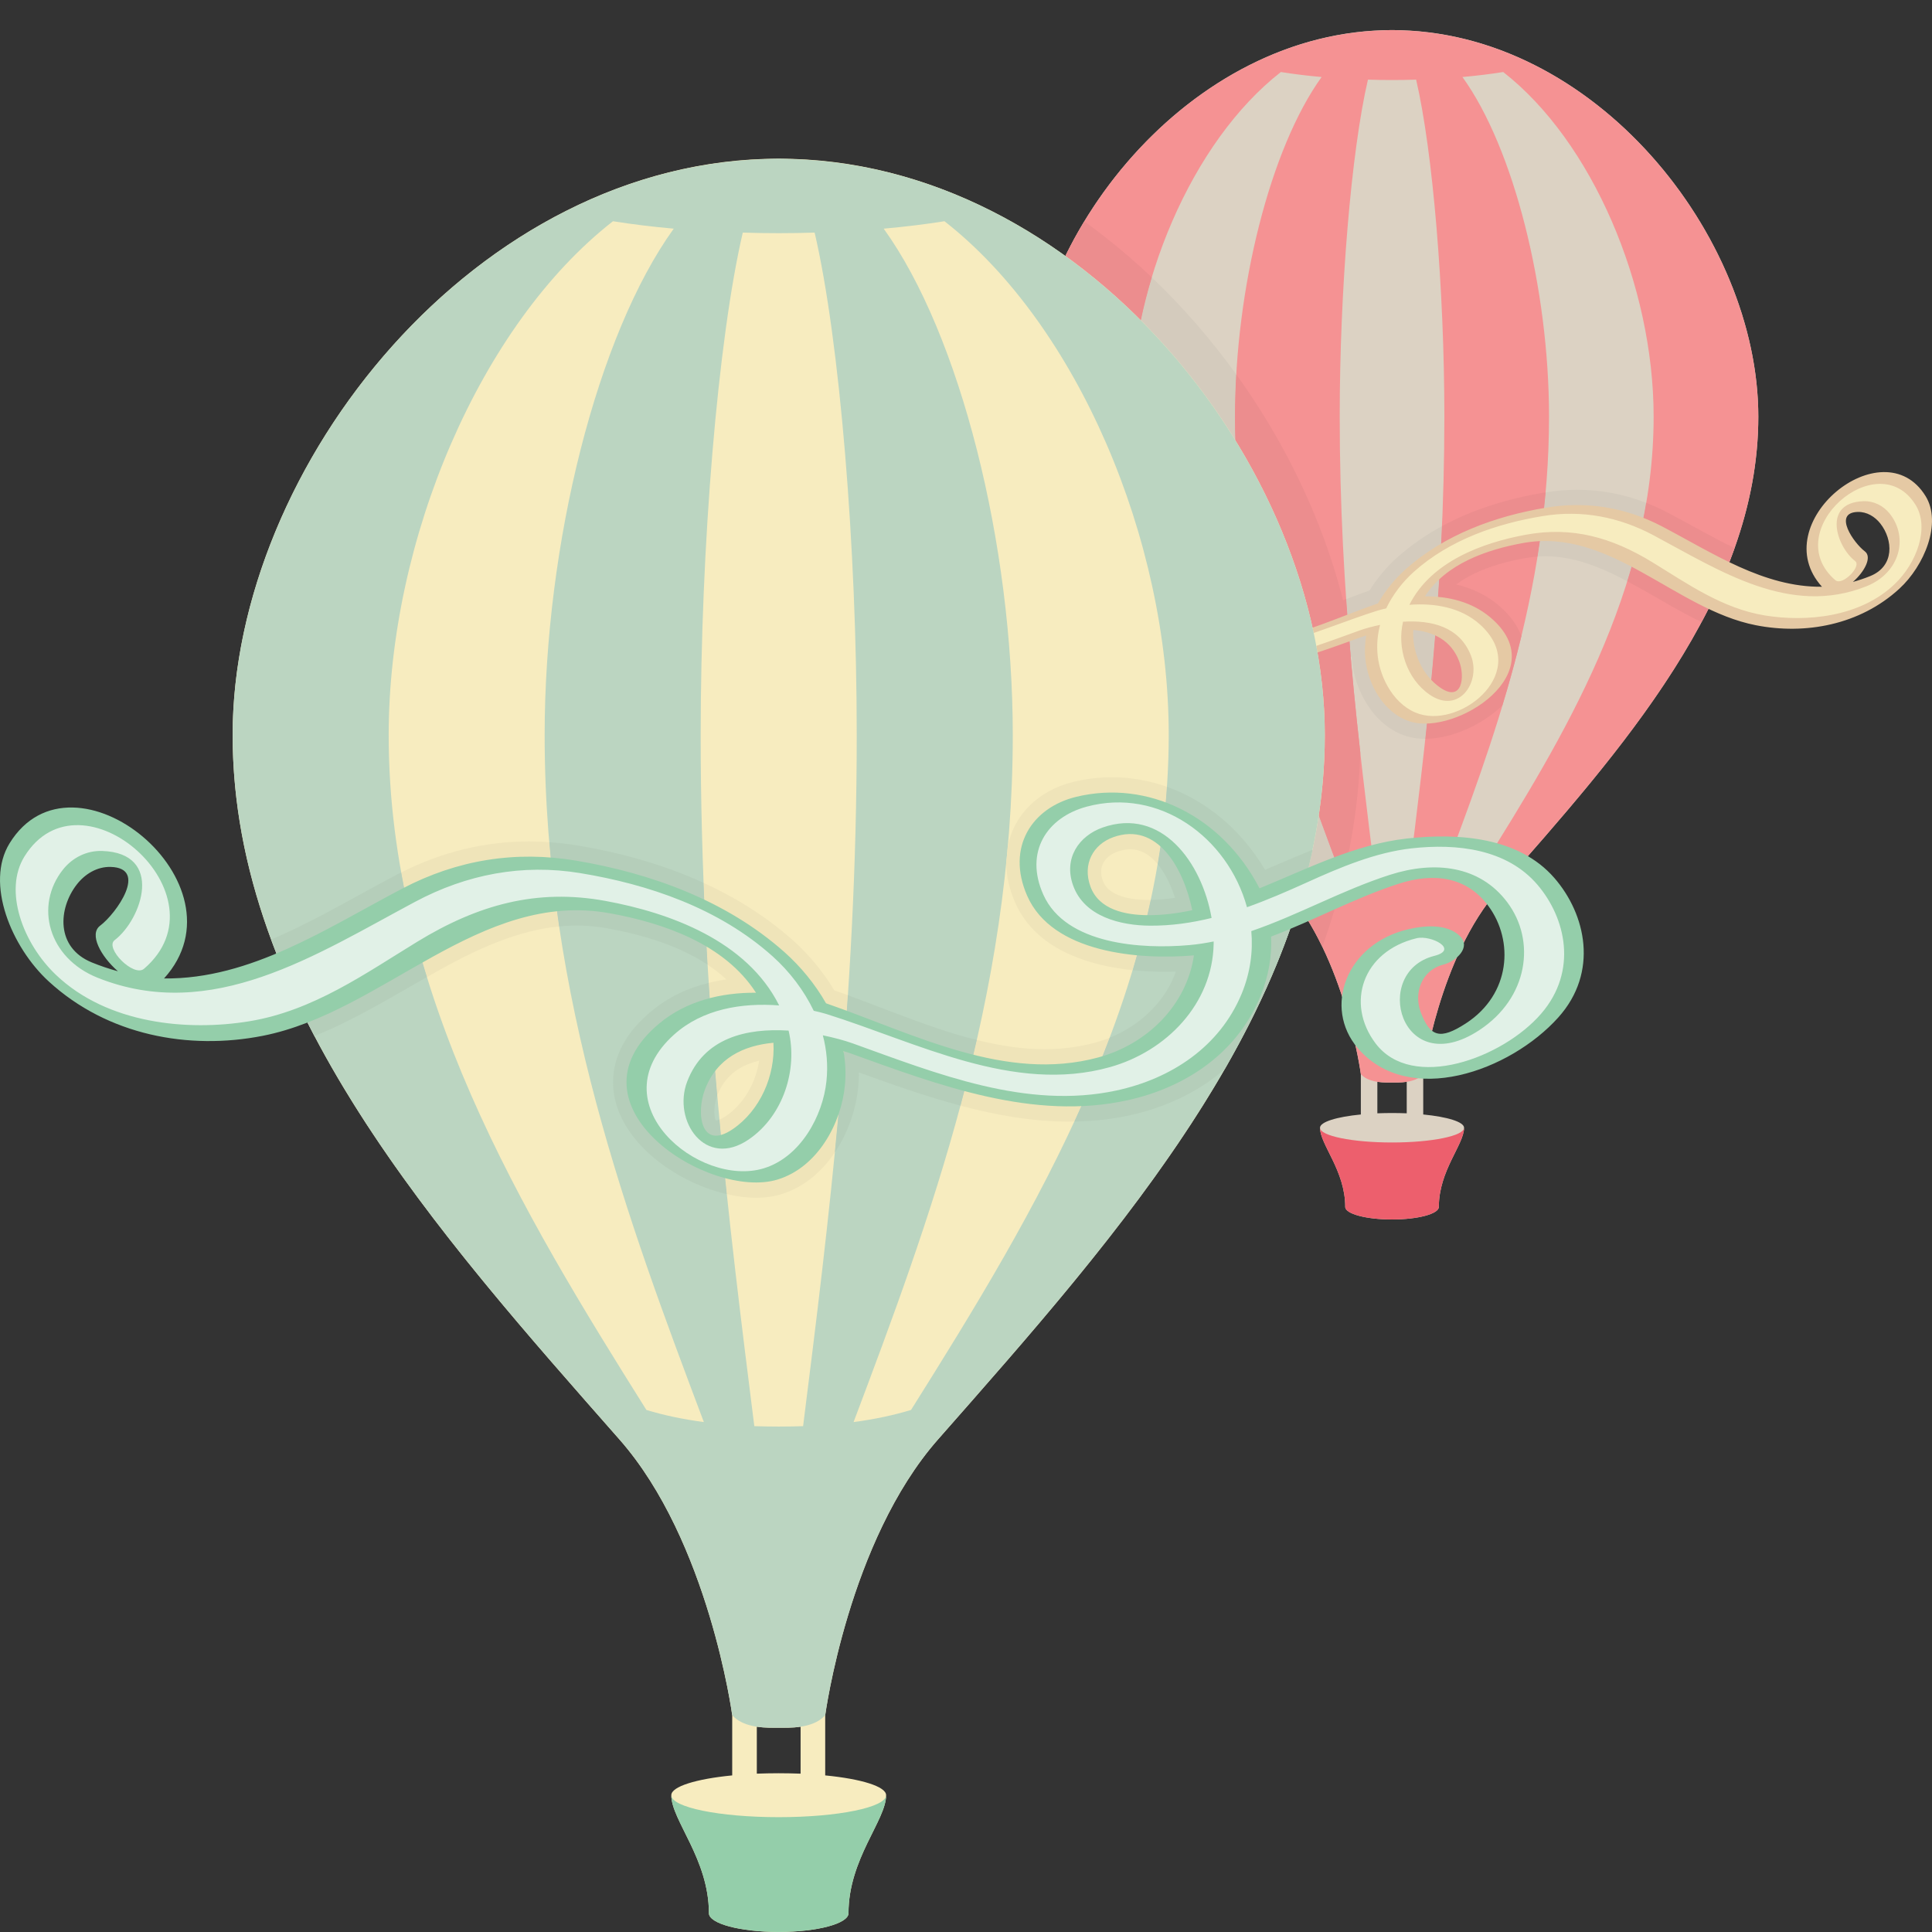 <?xml version="1.0" encoding="UTF-8" standalone="no"?>
<!-- Generator: Adobe Illustrator 14.0.0, SVG Export Plug-In . SVG Version: 6.00 Build 43363)  -->

<svg
   xmlns:dc="http://purl.org/dc/elements/1.1/"
   xmlns:cc="http://creativecommons.org/ns#"
   xmlns:rdf="http://www.w3.org/1999/02/22-rdf-syntax-ns#"
   xmlns:svg="http://www.w3.org/2000/svg"
   xmlns="http://www.w3.org/2000/svg"
   xmlns:sodipodi="http://sodipodi.sourceforge.net/DTD/sodipodi-0.dtd"
   xmlns:inkscape="http://www.inkscape.org/namespaces/inkscape"
   version="1.1"
   id="Layer_2"
   x="0px"
   y="0px"
   width="215.999"
   height="216"
   viewBox="0 0 215.999 216"
   enable-background="new 0 0 474.088 864"
   xml:space="preserve"
   inkscape:version="0.48.4 r9939"
   sodipodi:docname="Hot_Air_Balloons.svg"><rect x="0" y="0" width="215.999" height="216" fill="#333333" stroke="none"/><defs
     id="defs74" /><sodipodi:namedview
     pagecolor="#ffffff"
     bordercolor="#666666"
     borderopacity="1"
     objecttolerance="10"
     gridtolerance="10"
     guidetolerance="10"
     inkscape:pageopacity="0"
     inkscape:pageshadow="2"
     inkscape:window-width="1920"
     inkscape:window-height="1021"
     id="namedview72"
     showgrid="false"
     fit-margin-top="0"
     fit-margin-left="0"
     fit-margin-right="0"
     fit-margin-bottom="0"
     inkscape:zoom="0.27314815"
     inkscape:cx="207.09959"
     inkscape:cy="-225.7"
     inkscape:window-x="0"
     inkscape:window-y="27"
     inkscape:window-maximized="1"
     inkscape:current-layer="Layer_2" /><g
     id="g3"
     transform="matrix(1,0,0,1.137,-37.266,-18.57)"><path
       d="m 192.896,19.289 c -22.586,0 -40.949,20.202 -40.949,38.013 0,17.816 15.514,32.967 29.012,46.464 6.705,6.699 8.451,18.181 8.451,18.181 v 3.972 c -2.705,0.231 -4.567,0.733 -4.567,1.306 0,1.652 2.821,4.203 2.821,7.784 0,0.683 2.341,1.234 5.232,1.234 2.893,0 5.234,-0.551 5.234,-1.234 0,-3.581 2.82,-6.132 2.82,-7.784 0,-0.573 -1.861,-1.075 -4.566,-1.306 v -3.972 c 0,0 1.746,-11.481 8.451,-18.181 13.497,-13.497 29.011,-28.647 29.011,-46.464 0.001,-17.812 -18.362,-38.013 -40.95,-38.013 z m 1.643,106.514 c -0.529,-0.017 -1.08,-0.028 -1.643,-0.028 -0.561,0 -1.111,0.011 -1.641,0.028 v -3.096 c 0.65,0.088 1.272,0.066 1.641,0.066 0.369,0 0.992,0.022 1.643,-0.066 v 3.096 z"
       id="path5"
       inkscape:connector-curvature="0"
       style="fill:#dcd2c3" /><path
       d="m 208.957,22.787 c -4.646,-2.087 -9.742,-3.333 -15.08,-3.471 -0.326,-0.016 -0.652,-0.027 -0.98,-0.027 -0.327,0 -0.652,0.011 -0.979,0.027 -5.338,0.138 -10.434,1.384 -15.08,3.471 -14.621,6.539 -24.891,21.199 -24.891,34.515 0,15.546 11.813,29.061 23.789,41.22 1.746,1.773 3.504,3.525 5.223,5.244 6.705,6.699 8.451,18.181 8.451,18.181 0.766,0.765 2.171,0.826 3.047,0.826 0.076,0 0.148,0 0.215,0 0.049,0 0.093,0 0.137,0 0.039,0.005 0.066,0 0.088,0 0.028,0 0.056,0 0.089,0 0.033,0 0.066,0 0.099,0 0.078,0 0.16,0 0.254,0 0.876,0 2.281,-0.061 3.047,-0.826 0,0 1.746,-11.481 8.451,-18.181 1.719,-1.719 3.477,-3.471 5.223,-5.244 11.977,-12.159 23.788,-25.673 23.788,-41.22 -0.001,-13.316 -10.27,-27.976 -24.891,-34.515 z m -45.309,34.515 c 0,-12.908 6.887,-27.072 16.82,-33.887 1.416,0.199 2.941,0.364 4.556,0.491 -5.735,6.991 -9.68,20.792 -9.68,33.396 0,17.315 6.28,32.107 11.938,45.313 -1.619,-0.187 -3.041,-0.462 -4.308,-0.799 -9.283,-13.002 -19.326,-27.551 -19.326,-44.514 z m 29.248,45.61 c -0.633,0 -1.244,-0.011 -1.828,-0.028 -1.896,-13.271 -4.021,-28.151 -4.021,-45.583 0,-12.451 1.283,-26.069 3.156,-33.138 0.882,0.028 1.785,0.039 2.693,0.039 0.91,0 1.813,-0.011 2.694,-0.039 1.874,7.068 3.157,20.687 3.157,33.138 0,17.431 -2.127,32.312 -4.021,45.583 -0.583,0.017 -1.195,0.028 -1.83,0.028 z m 9.923,-1.097 c -1.268,0.336 -2.688,0.612 -4.308,0.799 5.657,-13.205 11.938,-27.997 11.938,-45.313 0,-12.605 -3.944,-26.406 -9.68,-33.396 1.614,-0.127 3.141,-0.292 4.557,-0.491 9.933,6.815 16.818,20.979 16.818,33.887 0.001,16.964 -10.041,31.513 -19.325,44.514 z"
       id="path7"
       inkscape:connector-curvature="0"
       style="fill:#f59293" /><g
       id="g9"><g
         id="XMLID_2_"><path
           d="m 221.31,65.78 c -0.5,2.63 -1.22,5.2 -2.12,7.71 -1.18,-0.56 -2.35,-1.05 -3.52,-1.45 -1.85,-0.62 -3.7,-1.01 -5.63,-1.01 -0.29,0 -0.58,0.01 -0.88,0.03 0.38,-2.07 0.689,-4.17 0.91,-6.31 1.18,-0.17 2.35,-0.26 3.52,-0.26 2.639,0 5.23,0.43 7.72,1.29 z"
           id="path12"
           inkscape:connector-curvature="0"
           style="fill:#d4cbbd" /><path
           d="m 196.62,88.98 c -0.021,0 -0.03,0 -0.05,0 -0.69,0 -1.37,-0.07 -2.021,-0.25 -1.87,-0.5 -3.34,-1.66 -4.35,-3.02 -1.021,-1.36 -1.62,-2.94 -1.79,-4.48 -0.01,-0.12 -0.01,-0.23 -0.021,-0.34 -0.04,0.01 -0.069,0.02 -0.109,0.03 -0.19,-1.86 -0.36,-3.75 -0.511,-5.68 0.87,-0.29 1.74,-0.58 2.62,-0.85 0.87,-1.23 1.931,-2.35 3.13,-3.28 1.54,-1.2 3.2,-2.2 4.96,-3.04 -0.358,7.42 -1.048,14.36 -1.858,20.91 z"
           id="path14"
           inkscape:connector-curvature="0"
           style="fill:#d4cbbd" /><path
           d="m 187.77,75.24 c 0.15,1.93 0.32,3.82 0.511,5.68 -2.74,0.87 -5.601,1.74 -8.53,2.33 -0.57,-1.74 -1.1,-3.52 -1.57,-5.32 1.521,-0.24 3.05,-0.62 4.601,-1.07 1.648,-0.49 3.318,-1.06 4.988,-1.62 z"
           id="path16"
           inkscape:connector-curvature="0"
           style="fill:#ec8d8e" /><path
           d="m 200.07,73.8 c 1.649,0.35 3.26,0.97 4.67,2 0.979,0.73 1.739,1.51 2.26,2.37 0.14,0.23 0.26,0.46 0.36,0.7 -0.641,2.32 -1.351,4.59 -2.131,6.82 -0.46,0.4 -0.96,0.76 -1.489,1.09 -2.15,1.34 -4.74,2.18 -7.12,2.2 0.81,-6.55 1.5,-13.49 1.859,-20.91 3.58,-1.71 7.5,-2.72 11.341,-3.29 0.08,-0.01 0.17,-0.02 0.25,-0.03 -0.221,2.14 -0.53,4.24 -0.91,6.31 -0.45,0.03 -0.91,0.08 -1.38,0.15 -1.92,0.3 -3.971,0.79 -5.75,1.55 -0.71,0.3 -1.36,0.66 -1.96,1.04 z"
           id="path18"
           inkscape:connector-curvature="0"
           style="fill:#ec8d8e" /><path
           d="m 231.189,70.23 c -0.09,0.24 -0.189,0.48 -0.3,0.72 -0.1,0.25 -0.21,0.49 -0.31,0.73 -0.021,0.05 -0.04,0.1 -0.07,0.14 -0.17,0.39 -0.35,0.78 -0.55,1.17 -0.15,0.33 -0.31,0.65 -0.48,0.98 -0.14,0.27 -0.27,0.53 -0.42,0.8 -0.13,0.25 -0.27,0.51 -0.409,0.76 -0.141,0.25 -0.28,0.5 -0.421,0.75 -0.149,0.25 -0.29,0.49 -0.439,0.74 -0.09,0.16 -0.19,0.32 -0.29,0.48 -1.17,-0.49 -2.311,-1.04 -3.42,-1.59 -1.66,-0.83 -3.28,-1.68 -4.891,-2.42 0.9,-2.51 1.62,-5.08 2.12,-7.71 0.811,0.27 1.62,0.59 2.41,0.96 2.51,1.16 4.981,2.43 7.47,3.49 z"
           id="path20"
           inkscape:connector-curvature="0"
           style="fill:#ec8d8e" /></g></g><g
       id="g22"><g
         id="XMLID_1_"><path
           d="m 187.28,102.61 0.14,0.04 c -0.62,2.26 -1.38,4.47 -2.26,6.65 -0.021,0.04 -0.03,0.09 -0.05,0.13 -0.78,-1.42 -1.681,-2.8 -2.73,-4.08 0.4,-1.13 0.76,-2.27 1.09,-3.41 1.14,0.28 2.4,0.51 3.81,0.67 z"
           id="path25"
           inkscape:connector-curvature="0"
           style="fill:#ec8d8e" /><path
           d="m 184.7,96.5 c 0.859,2.08 1.729,4.11 2.58,6.11 -1.41,-0.16 -2.67,-0.39 -3.811,-0.67 0.51,-1.79 0.921,-3.61 1.231,-5.44 z"
           id="path27"
           inkscape:connector-curvature="0"
           style="fill:#d4cbbd" /><path
           d="m 166.04,43.61 c 3.479,2.91 6.64,6.12 9.439,9.54 -0.09,1.39 -0.14,2.78 -0.14,4.15 0,0.78 0.01,1.56 0.04,2.33 -2.97,-4.25 -6.53,-8.24 -10.57,-11.8 0.341,-1.42 0.751,-2.83 1.231,-4.22 z"
           id="path29"
           inkscape:connector-curvature="0"
           style="fill:#d4cbbd" /><path
           d="m 187.939,77.25 c 0.381,4.53 0.87,8.88 1.41,13.06 -0.14,4.23 -0.819,8.34 -1.93,12.34 l -0.14,-0.04 c -0.851,-2 -1.721,-4.03 -2.58,-6.11 0.45,-2.59 0.68,-5.22 0.68,-7.89 0,-9.73 -3.68,-19.95 -10,-28.98 -0.03,-0.77 -0.04,-1.55 -0.04,-2.33 0,-1.37 0.05,-2.76 0.14,-4.15 3.511,4.28 6.44,8.89 8.71,13.69 1.601,3.39 2.861,6.88 3.75,10.41 z"
           id="path31"
           inkscape:connector-curvature="0"
           style="fill:#ec8d8e" /><path
           d="m 166.04,43.61 c -0.48,1.39 -0.89,2.8 -1.23,4.22 -2.609,-2.31 -5.43,-4.43 -8.42,-6.32 0.07,-0.16 0.16,-0.31 0.25,-0.46 0.23,-0.41 0.471,-0.8 0.71,-1.2 0.011,-0.02 0.021,-0.03 0.03,-0.05 0.24,-0.38 0.48,-0.76 0.73,-1.13 0.119,-0.19 0.25,-0.38 0.38,-0.56 h 0.01 c 0.75,0.47 1.479,0.96 2.21,1.46 1.85,1.27 3.63,2.62 5.33,4.04 z"
           id="path33"
           inkscape:connector-curvature="0"
           style="fill:#ec8d8e" /></g></g><path
       d="m 192.896,128.672 c -4.451,0 -8.054,-0.65 -8.054,-1.448 0,1.652 2.821,4.203 2.821,7.784 0,0.683 2.341,1.234 5.232,1.234 2.893,0 5.234,-0.551 5.234,-1.234 0,-3.581 2.82,-6.132 2.82,-7.784 0.002,0.798 -3.6,1.448 -8.053,1.448 z"
       id="path35"
       inkscape:connector-curvature="0"
       style="fill:#ed5f6d" /><path
       d="m 136.408,76.597 c 3.623,3.554 11.23,5.948 15.044,2.023 2.605,-2.683 0.871,-6.863 -3.758,-7.831 -1.271,-0.266 -2.933,-0.375 -3.892,0.431 -0.889,0.747 0.273,1.681 1.238,1.898 1.646,0.371 2.223,1.891 1.686,3.136 -0.703,1.632 -1.449,1.843 -3.389,0.734 -3.357,-1.918 -3.607,-5.44 -1.691,-7.732 1.619,-1.935 4.08,-2.232 6.744,-1.473 3.289,0.938 6.343,2.415 9.559,3.482 -0.067,1.243 0.162,2.563 0.792,3.92 1.716,3.701 5.521,6.003 9.931,6.866 7.109,1.39 14.229,-0.996 20.904,-3.111 0.137,-0.043 0.288,-0.081 0.434,-0.12 -0.141,0.72 -0.189,1.467 -0.105,2.242 0.271,2.523 2.039,5.407 5.036,6.223 5.137,1.398 16.253,-4.867 8.907,-10.274 -2.033,-1.496 -4.641,-2.058 -7.273,-2.042 2.356,-3.223 6.966,-4.604 10.969,-5.242 9.759,-1.553 16.98,6.518 26.023,8.083 5.543,0.96 11.634,-0.026 16.043,-3.586 2.799,-2.259 4.783,-6.471 2.94,-9.107 -4.772,-6.827 -18.007,2.681 -11.587,8.91 -6.504,0.065 -12.24,-3.334 -17.868,-5.928 -4.121,-1.9 -8.49,-2.517 -13.056,-1.838 -5.551,0.826 -11.206,2.599 -15.596,6.027 -1.221,0.954 -2.313,2.125 -3.122,3.376 -6.646,2.039 -13.476,5.227 -20.418,3.571 -3.675,-0.876 -6.621,-3.447 -7.171,-6.73 4.124,0.313 10.621,-0.153 12.505,-3.931 1.593,-3.193 -0.356,-5.823 -3.691,-6.53 -5.338,-1.13 -10.886,1.23 -13.732,6.038 -3.647,-1.31 -7.151,-2.904 -11.074,-3.287 -3.874,-0.378 -8.368,-0.09 -11.03,2.599 -2.373,2.397 -3.343,6.219 -0.302,9.203 z m 109.955,-3.621 c -0.658,0.235 -1.305,0.424 -1.941,0.577 1.289,-0.989 2.182,-2.447 1.333,-3.007 -1.212,-0.798 -3.622,-3.804 -0.795,-3.875 1.026,-0.026 1.935,0.471 2.537,1.15 1.409,1.585 1.607,4.176 -1.134,5.155 z m -51.096,5.293 c 2.228,0.18 4.251,1.004 5.146,3.11 0.658,1.545 0.301,4.018 -2.091,2.589 -2.056,-1.228 -3.204,-3.532 -3.055,-5.699 z m -28.063,-8.415 c -1.13,0.006 -2.244,-0.121 -3.345,-0.328 0.658,-2.804 2.637,-5.846 5.915,-4.818 1.52,0.477 2.337,1.786 1.715,3.267 -0.644,1.535 -2.647,1.869 -4.285,1.879 z"
       id="path37"
       inkscape:connector-curvature="0"
       style="fill:#e5c9a4" /><path
       d="m 137.691,76.348 c 2.883,2.941 9.685,5.147 12.422,1.962 2.254,-2.624 0.998,-6.067 -3.076,-6.935 -1.075,-0.229 -3.214,0.747 -1.326,1.165 4.755,1.052 2.534,8.311 -3.377,4.898 -3.656,-2.111 -4.281,-5.881 -2.094,-8.439 2.074,-2.426 5.448,-2.749 8.797,-1.807 3.574,1.007 6.875,2.657 10.395,3.712 -0.135,1.337 0.068,2.748 0.731,4.15 1.646,3.475 5.268,5.583 9.39,6.363 6.729,1.274 13.439,-1.106 19.746,-3.101 0.675,-0.213 1.457,-0.391 2.262,-0.539 -0.285,0.95 -0.395,1.956 -0.271,3.013 0.27,2.303 1.948,5.014 4.693,5.755 4.867,1.315 12.492,-4.281 6.726,-8.824 -2.126,-1.675 -5.056,-2.106 -7.871,-1.917 2.427,-4.273 8.216,-6.115 13.006,-6.89 5.188,-0.839 9.603,0.259 14.12,2.683 3.9,2.093 7.811,4.561 12.615,5.252 4.588,0.66 10.611,0.194 14.5,-3.069 2.475,-2.076 3.936,-5.551 2.354,-7.798 -4.246,-6.035 -15.353,2.577 -8.97,7.402 0.775,0.586 2.972,-1.372 2.207,-1.886 -2.064,-1.387 -3.729,-5.738 0.924,-5.882 1.171,-0.036 2.235,0.441 2.943,1.222 2.154,2.38 1.113,5.837 -2.592,7.139 -8.581,3.015 -16.379,-1.522 -23.819,-5.012 -3.868,-1.814 -8.038,-2.513 -12.362,-1.89 -5.125,0.738 -10.398,2.309 -14.438,5.49 -1.273,1.003 -2.354,2.253 -3.082,3.591 -0.313,0.063 -0.629,0.125 -0.923,0.206 -6.819,1.874 -14.046,5.29 -21.28,3.513 -4.247,-1.043 -7.704,-4.177 -7.787,-8.133 -0.002,-0.051 0,-0.104 0,-0.156 0.603,0.107 1.211,0.191 1.829,0.239 3.526,0.275 9.248,-0.014 10.938,-3.318 1.444,-2.827 -0.266,-5.11 -3.254,-5.814 -5.424,-1.279 -10.568,2.017 -12.014,6.634 -1.515,-0.473 -3.012,-1.044 -4.521,-1.646 -2.477,-0.988 -5.119,-1.967 -7.808,-2.235 -3.417,-0.34 -7.162,0.039 -9.452,2.398 -2.122,2.191 -3.048,5.68 -0.281,8.504 z m 56.438,1.118 c 3.168,-0.173 6.347,0.476 7.604,3.36 1.121,2.573 -1.356,5.798 -4.638,3.807 -2.56,-1.553 -3.668,-4.583 -2.966,-7.167 z m -31.72,-7.429 c 0.726,-3.674 3.767,-7.324 8.166,-5.966 1.769,0.546 2.953,2.02 2.219,3.821 -0.843,2.068 -3.572,2.646 -5.799,2.654 -1.57,0.006 -3.095,-0.187 -4.586,-0.509 z"
       id="path39"
       inkscape:connector-curvature="0"
       style="fill:#f7ecbf" /><path
       d="m 124.326,31.934 c -33.676,0 -61.051,30.119 -61.051,56.674 0,26.562 23.129,49.149 43.252,69.273 9.996,9.987 12.6,27.104 12.6,27.104 v 5.922 c -4.033,0.345 -6.809,1.093 -6.809,1.947 0,2.464 4.205,6.267 4.205,11.605 0,1.019 3.49,1.84 7.803,1.84 4.313,0 7.803,-0.821 7.803,-1.84 0,-5.339 4.205,-9.142 4.205,-11.605 0,-0.854 -2.775,-1.603 -6.809,-1.947 v -5.922 c 0,0 2.604,-17.117 12.6,-27.104 20.123,-20.124 43.253,-42.711 43.253,-69.273 0,-26.555 -27.376,-56.674 -61.052,-56.674 z m 2.448,158.801 c -0.79,-0.025 -1.61,-0.041 -2.448,-0.041 -0.838,0 -1.658,0.016 -2.447,0.041 v -4.616 c 0.969,0.132 1.896,0.099 2.447,0.099 0.551,0 1.479,0.033 2.448,-0.099 v 4.616 z"
       id="path41"
       inkscape:connector-curvature="0"
       style="fill:#f7ecbf" /><path
       d="m 148.27,37.15 c -6.928,-3.112 -14.523,-4.969 -22.483,-5.175 -0.485,-0.024 -0.972,-0.041 -1.46,-0.041 -0.488,0 -0.975,0.017 -1.459,0.041 -7.96,0.206 -15.556,2.063 -22.484,5.175 -21.799,9.749 -37.107,31.605 -37.107,51.458 0,23.178 17.609,43.326 35.465,61.454 2.604,2.644 5.225,5.256 7.787,7.819 9.996,9.987 12.6,27.104 12.6,27.104 1.142,1.142 3.236,1.232 4.543,1.232 0.114,0 0.221,0 0.32,0 0.073,0 0.139,0 0.205,0 0.057,0.008 0.098,0 0.131,0 0.041,0 0.082,0 0.132,0 0.049,0 0.099,0 0.147,0 0.115,0 0.238,0 0.378,0 1.306,0 3.401,-0.091 4.542,-1.232 0,0 2.604,-17.117 12.6,-27.104 2.563,-2.563 5.184,-5.175 7.787,-7.819 C 167.769,131.934 185.38,111.786 185.38,88.608 185.378,68.755 170.068,46.899 148.27,37.15 z M 80.721,88.608 c 0,-19.245 10.268,-40.362 25.076,-50.522 2.11,0.296 4.387,0.542 6.793,0.731 -8.551,10.423 -14.432,30.999 -14.432,49.791 0,25.815 9.363,47.869 17.799,67.556 -2.415,-0.279 -4.534,-0.689 -6.423,-1.191 C 95.693,135.589 80.721,113.897 80.721,88.608 z m 43.605,67.999 c -0.945,0 -1.855,-0.017 -2.727,-0.04 -2.825,-19.787 -5.996,-41.972 -5.996,-67.959 0,-18.563 1.914,-38.867 4.707,-49.405 1.313,0.041 2.66,0.058 4.016,0.058 1.356,0 2.703,-0.017 4.016,-0.058 2.793,10.538 4.707,30.842 4.707,49.405 0,25.988 -3.17,48.173 -5.995,67.959 -0.871,0.024 -1.783,0.04 -2.728,0.04 z m 14.793,-1.634 c -1.889,0.502 -4.008,0.912 -6.423,1.191 8.435,-19.688 17.799,-41.741 17.799,-67.556 0,-18.792 -5.881,-39.368 -14.432,-49.791 2.406,-0.189 4.683,-0.435 6.792,-0.731 14.81,10.16 25.076,31.277 25.076,50.522 10e-4,25.289 -14.972,46.981 -28.812,66.365 z"
       id="path43"
       inkscape:connector-curvature="0"
       style="fill:#bbd5c1" /><g
       id="g45"><g
         id="XMLID_3_"><path
           d="m 98.68,99.15 c 0.271,2.81 0.641,5.56 1.101,8.28 -2.29,0.19 -4.5,0.72 -6.7,1.46 -2.72,0.91 -5.391,2.16 -8.08,3.52 -1.19,-3.36 -2.16,-6.79 -2.88,-10.29 4.569,-2.03 9.359,-3.05 14.3,-3.05 0.749,0 1.499,0.02 2.259,0.08 z"
           id="path48"
           inkscape:connector-curvature="0"
           style="fill:#efe4b9" /><path
           d="m 130.54,113.71 c 0.51,0.16 1.01,0.32 1.52,0.48 -0.399,5.32 -0.899,10.46 -1.46,15.46 -1.42,1.87 -3.439,3.42 -5.989,4.11 -0.891,0.24 -1.841,0.35 -2.82,0.35 -1.061,0 -2.16,-0.13 -3.271,-0.36 -0.29,-2.41 -0.569,-4.85 -0.819,-7.33 0.18,-0.06 0.42,-0.17 0.71,-0.34 2.04,-1.21 3.37,-3.32 3.729,-5.46 -0.84,0.19 -1.609,0.44 -2.26,0.8 -1.08,0.6 -1.89,1.41 -2.43,2.64 -0.36,-3.61 -0.681,-7.3 -0.95,-11.08 0.65,-0.15 1.31,-0.26 1.97,-0.34 -0.64,-0.53 -1.35,-1.01 -2.1,-1.45 -0.17,-2.64 -0.33,-5.32 -0.45,-8.05 3.56,1.43 6.94,3.27 9.97,5.63 1.79,1.4 3.39,3.1 4.65,4.94 z"
           id="path50"
           inkscape:connector-curvature="0"
           style="fill:#efe4b9" /><path
           d="m 159.71,118.85 c 0.55,-0.13 1.1,-0.29 1.62,-0.48 -1.2,2.79 -2.53,5.54 -3.95,8.24 -0.2,0.01 -0.39,0.01 -0.58,0.01 -4.12,0 -8.18,-0.63 -12.149,-1.57 0.649,-2.12 1.26,-4.27 1.819,-6.46 2.54,0.56 5.07,0.91 7.57,0.91 1.899,0 3.78,-0.2 5.67,-0.65 z"
           id="path52"
           inkscape:connector-curvature="0"
           style="fill:#efe4b9" /><path
           d="m 162.32,104.36 c 0.92,0.33 2.14,0.46 3.26,0.46 h 0.02 0.08 c 0.08,0 0.16,0 0.24,0 -0.57,2.33 -1.25,4.63 -2.02,6.91 -1.16,-0.11 -2.341,-0.27 -3.49,-0.51 -2.391,-0.5 -4.69,-1.31 -6.59,-2.65 -1.261,-0.9 -2.341,-2.05 -3.061,-3.48 -0.649,-1.32 -0.99,-2.64 -1,-3.91 0.07,-0.54 0.13,-1.09 0.18,-1.64 0.311,-1.38 1.03,-2.62 2.021,-3.6 1.37,-1.36 3.22,-2.28 5.34,-2.73 1.42,-0.3 2.86,-0.45 4.28,-0.45 2.1,0 4.17,0.32 6.149,0.94 -0.199,2.57 -0.55,5.1 -1.029,7.6 -0.4,-0.41 -0.811,-0.74 -1.24,-0.98 -0.57,-0.31 -1.15,-0.47 -1.83,-0.48 -0.43,0 -0.91,0.07 -1.44,0.24 -0.64,0.2 -1.109,0.52 -1.399,0.86 -0.28,0.34 -0.41,0.69 -0.42,1.11 0,0.26 0.05,0.55 0.2,0.89 0.14,0.33 0.33,0.58 0.619,0.82 0.289,0.23 0.67,0.44 1.13,0.6 z"
           id="path54"
           inkscape:connector-curvature="0"
           style="fill:#efe4b9" /><path
           d="m 184.01,99.89 c -0.17,0.69 -0.35,1.38 -0.55,2.07 -0.11,0.4 -0.23,0.79 -0.35,1.18 -0.04,0.13 -0.08,0.27 -0.131,0.41 -0.09,0.29 -0.18,0.58 -0.279,0.87 -0.38,1.14 -0.8,2.27 -1.25,3.39 -0.15,0.39 -0.311,0.77 -0.48,1.15 -0.06,0.16 -0.13,0.33 -0.21,0.49 -0.09,0.22 -0.189,0.44 -0.29,0.66 -0.109,0.26 -0.229,0.52 -0.35,0.78 -1.63,3.52 -3.58,6.96 -5.78,10.34 -0.05,0.08 -0.1,0.15 -0.16,0.23 -0.34,0.27 -0.689,0.52 -1.05,0.76 -2.76,1.84 -6,3.08 -9.46,3.76 -2.11,0.41 -4.2,0.61 -6.29,0.63 1.42,-2.7 2.75,-5.45 3.95,-8.24 1.85,-0.66 3.5,-1.63 4.8,-2.84 1.17,-1.07 2.05,-2.31 2.6,-3.66 -0.38,0.01 -0.76,0.02 -1.149,0.02 -1.19,0 -2.43,-0.05 -3.68,-0.16 0.77,-2.28 1.449,-4.58 2.02,-6.91 0.91,-0.01 1.8,-0.09 2.71,-0.2 -0.26,-0.7 -0.56,-1.37 -0.93,-1.97 -0.3,-0.51 -0.641,-0.96 -1,-1.35 0.479,-2.5 0.83,-5.03 1.029,-7.6 4.37,1.36 8.271,4.17 10.971,8.16 1.759,-0.65 3.519,-1.33 5.309,-1.97 z"
           id="path56"
           inkscape:connector-curvature="0"
           style="fill:#b5ceba" /><path
           d="m 133.28,121.78 c 0.01,0.04 0.01,0.07 0.01,0.11 0,0.43 -0.021,0.86 -0.07,1.3 -0.24,2.17 -1.09,4.41 -2.52,6.33 -0.03,0.04 -0.07,0.09 -0.101,0.13 0.561,-5 1.061,-10.14 1.46,-15.46 3.38,1.09 6.74,2.3 10.08,3.28 1.45,0.43 2.891,0.81 4.33,1.12 -0.56,2.19 -1.17,4.34 -1.819,6.46 -3.89,-0.91 -7.69,-2.1 -11.37,-3.27 z"
           id="path58"
           inkscape:connector-curvature="0"
           style="fill:#b5ceba" /><path
           d="m 117.7,126.42 c 0.25,2.48 0.529,4.92 0.819,7.33 -1.54,-0.31 -3.1,-0.82 -4.59,-1.5 -2.54,-1.16 -4.859,-2.78 -6.41,-4.82 -0.51,-0.68 -0.939,-1.42 -1.239,-2.2 -0.301,-0.79 -0.471,-1.62 -0.471,-2.49 -0.01,-1.22 0.351,-2.47 1.061,-3.64 0.72,-1.18 1.77,-2.28 3.18,-3.31 1.94,-1.43 4.15,-2.32 6.45,-2.81 0.27,3.78 0.59,7.47 0.95,11.08 0,0.01 -0.011,0.02 -0.011,0.03 -0.189,0.45 -0.31,1.05 -0.31,1.54 0,0.27 0.03,0.51 0.08,0.67 0.04,0.12 0.08,0.18 0.09,0.2 h 0.021 c 0.05,0.01 0.18,-0.01 0.38,-0.08 z"
           id="path60"
           inkscape:connector-curvature="0"
           style="fill:#b5ceba" /><path
           d="m 115.92,103.14 c 0.12,2.73 0.28,5.41 0.45,8.05 -0.771,-0.45 -1.58,-0.85 -2.431,-1.21 -2.739,-1.17 -5.84,-1.9 -8.75,-2.36 -1.18,-0.19 -2.34,-0.28 -3.479,-0.28 -0.65,0 -1.29,0.03 -1.93,0.09 -0.46,-2.72 -0.83,-5.47 -1.101,-8.28 1.07,0.06 2.16,0.17 3.25,0.33 4.711,0.7 9.491,1.85 13.991,3.66 z"
           id="path62"
           inkscape:connector-curvature="0"
           style="fill:#b5ceba" /><path
           d="m 85,112.41 c -0.1,0.05 -0.21,0.1 -0.311,0.15 -3.96,1.97 -7.97,4.13 -12.27,5.64 -0.04,-0.07 -0.09,-0.15 -0.13,-0.22 -0.21,-0.36 -0.42,-0.72 -0.63,-1.08 -0.221,-0.38 -0.431,-0.75 -0.63,-1.12 -0.21,-0.38 -0.41,-0.75 -0.61,-1.13 -0.2,-0.37 -0.4,-0.75 -0.59,-1.12 -0.021,-0.02 -0.03,-0.05 -0.04,-0.07 -0.34,-0.66 -0.66,-1.32 -0.98,-1.98 -0.029,-0.07 -0.069,-0.15 -0.1,-0.22 -0.18,-0.38 -0.35,-0.77 -0.521,-1.15 -0.21,-0.46 -0.42,-0.93 -0.609,-1.4 0.47,-0.17 0.939,-0.35 1.41,-0.54 4.25,-1.69 8.42,-3.89 12.63,-5.83 0.17,-0.08 0.33,-0.15 0.5,-0.22 0.721,3.5 1.691,6.93 2.881,10.29 z"
           id="path64"
           inkscape:connector-curvature="0"
           style="fill:#b5ceba" /></g></g><path
       d="m 124.326,195.014 c -6.637,0 -12.008,-0.969 -12.008,-2.159 0,2.464 4.205,6.267 4.205,11.605 0,1.019 3.49,1.84 7.803,1.84 4.313,0 7.803,-0.821 7.803,-1.84 0,-5.339 4.205,-9.142 4.205,-11.605 0,1.19 -5.371,2.159 -12.008,2.159 z"
       id="path66"
       inkscape:connector-curvature="0"
       style="fill:#94ceaa" /><path
       d="m 211.037,102.656 c -3.969,-4.008 -10.669,-4.438 -16.445,-3.875 -5.848,0.57 -11.07,2.949 -16.51,4.9 -4.243,-7.168 -12.516,-10.686 -20.475,-9.001 -4.972,1.053 -7.877,4.975 -5.502,9.735 2.809,5.631 12.494,6.326 18.643,5.86 -0.818,4.895 -5.212,8.728 -10.691,10.034 -10.35,2.468 -20.533,-2.284 -30.44,-5.324 -1.208,-1.865 -2.834,-3.612 -4.653,-5.034 -6.545,-5.112 -14.977,-7.754 -23.254,-8.986 -6.806,-1.012 -13.319,-0.092 -19.463,2.74 -8.391,3.868 -16.944,8.936 -26.641,8.838 9.572,-9.288 -10.158,-23.462 -17.273,-13.284 -2.748,3.931 0.209,10.209 4.382,13.578 6.575,5.308 15.656,6.778 23.921,5.348 13.479,-2.334 24.247,-14.368 38.796,-12.053 5.97,0.95 12.841,3.01 16.353,7.815 -3.922,-0.023 -7.813,0.814 -10.842,3.045 -10.953,8.062 5.621,17.402 13.279,15.318 4.469,-1.216 7.104,-5.516 7.508,-9.278 0.125,-1.155 0.053,-2.27 -0.156,-3.343 0.217,0.059 0.441,0.115 0.645,0.179 9.954,3.155 20.568,6.711 31.168,4.639 6.574,-1.286 12.246,-4.719 14.805,-10.236 0.939,-2.023 1.281,-3.991 1.182,-5.845 4.794,-1.592 9.346,-3.793 14.251,-5.192 3.972,-1.133 7.641,-0.689 10.054,2.196 2.857,3.417 2.484,8.667 -2.521,11.527 -2.892,1.652 -4.003,1.339 -5.053,-1.095 -0.799,-1.855 0.061,-4.122 2.514,-4.674 1.438,-0.324 3.172,-1.716 1.846,-2.83 -1.43,-1.202 -3.906,-1.039 -5.802,-0.643 -6.901,1.442 -9.487,7.676 -5.603,11.675 5.686,5.852 17.027,2.282 22.428,-3.016 4.532,-4.448 3.086,-10.146 -0.451,-13.718 z m -165.174,0.635 c 0.899,-1.012 2.252,-1.753 3.783,-1.714 4.214,0.106 0.621,4.588 -1.185,5.777 -1.266,0.834 0.066,3.009 1.987,4.482 -0.949,-0.228 -1.914,-0.509 -2.895,-0.86 -4.084,-1.459 -3.789,-5.323 -1.69,-7.685 z m 73.317,24.074 c -3.564,2.13 -4.098,-1.556 -3.118,-3.86 1.335,-3.139 4.351,-4.37 7.673,-4.638 0.22,3.231 -1.49,6.667 -4.555,8.498 z m 40.004,-23.845 c -0.928,-2.209 0.291,-4.16 2.557,-4.871 4.887,-1.533 7.838,3.002 8.82,7.183 -1.643,0.309 -3.304,0.498 -4.988,0.489 -2.442,-0.014 -5.428,-0.511 -6.389,-2.801 z"
       id="path68"
       inkscape:connector-curvature="0"
       style="fill:#94ceaa" /><path
       d="m 209.154,103.329 c -3.415,-3.519 -8.998,-4.083 -14.093,-3.576 -4.008,0.399 -7.948,1.858 -11.642,3.332 -2.251,0.898 -4.482,1.749 -6.74,2.454 -2.155,-6.883 -9.823,-11.798 -17.91,-9.891 -4.455,1.051 -7.006,4.455 -4.852,8.668 2.52,4.927 11.051,5.357 16.309,4.947 0.92,-0.072 1.828,-0.197 2.727,-0.356 0,0.078 0.002,0.157 0,0.233 -0.124,5.898 -5.279,10.57 -11.611,12.126 -10.784,2.649 -21.56,-2.444 -31.726,-5.238 -0.438,-0.12 -0.91,-0.212 -1.374,-0.306 -1.09,-1.995 -2.697,-3.858 -4.596,-5.354 -6.023,-4.744 -13.886,-7.084 -21.525,-8.185 -6.448,-0.929 -12.664,0.113 -18.432,2.817 -11.092,5.203 -22.719,11.966 -35.512,7.473 -5.524,-1.941 -7.076,-7.095 -3.863,-10.644 1.055,-1.165 2.643,-1.876 4.388,-1.822 6.937,0.215 4.456,6.703 1.378,8.771 -1.141,0.766 2.135,3.684 3.291,2.811 9.516,-7.193 -7.044,-20.033 -13.374,-11.036 -2.356,3.35 -0.179,8.531 3.511,11.626 5.796,4.864 14.777,5.56 21.618,4.575 7.163,-1.031 12.993,-4.709 18.806,-7.83 6.738,-3.615 13.316,-5.252 21.053,-4 7.143,1.155 15.771,3.902 19.391,10.272 -4.197,-0.284 -8.565,0.36 -11.735,2.857 -8.597,6.773 2.771,15.116 10.028,13.155 4.092,-1.106 6.595,-5.147 6.996,-8.581 0.185,-1.576 0.021,-3.075 -0.406,-4.493 1.201,0.221 2.367,0.485 3.375,0.804 9.401,2.974 19.406,6.523 29.439,4.624 6.145,-1.163 11.545,-4.307 13.997,-9.487 0.989,-2.091 1.293,-4.195 1.091,-6.188 5.246,-1.574 10.168,-4.034 15.498,-5.534 4.992,-1.406 10.021,-0.924 13.115,2.692 3.261,3.814 2.328,9.435 -3.123,12.582 -8.813,5.087 -12.123,-5.735 -5.034,-7.303 2.815,-0.623 -0.374,-2.078 -1.978,-1.736 -6.072,1.294 -7.945,6.427 -4.585,10.339 4.08,4.75 14.222,1.459 18.519,-2.925 4.126,-4.209 2.747,-9.41 -0.419,-12.673 z m -88.145,25.026 c -4.892,2.969 -8.585,-1.839 -6.914,-5.676 1.874,-4.3 6.613,-5.267 11.336,-5.009 1.046,3.854 -0.606,8.37 -4.422,10.685 z m 44.876,-21.001 c -3.32,-0.013 -7.39,-0.875 -8.646,-3.957 -1.095,-2.686 0.672,-4.883 3.309,-5.697 6.559,-2.025 11.093,3.417 12.174,8.894 -2.225,0.482 -4.496,0.769 -6.837,0.76 z"
       id="path70"
       inkscape:connector-curvature="0"
       style="fill:#e1f1e7" /></g></svg>